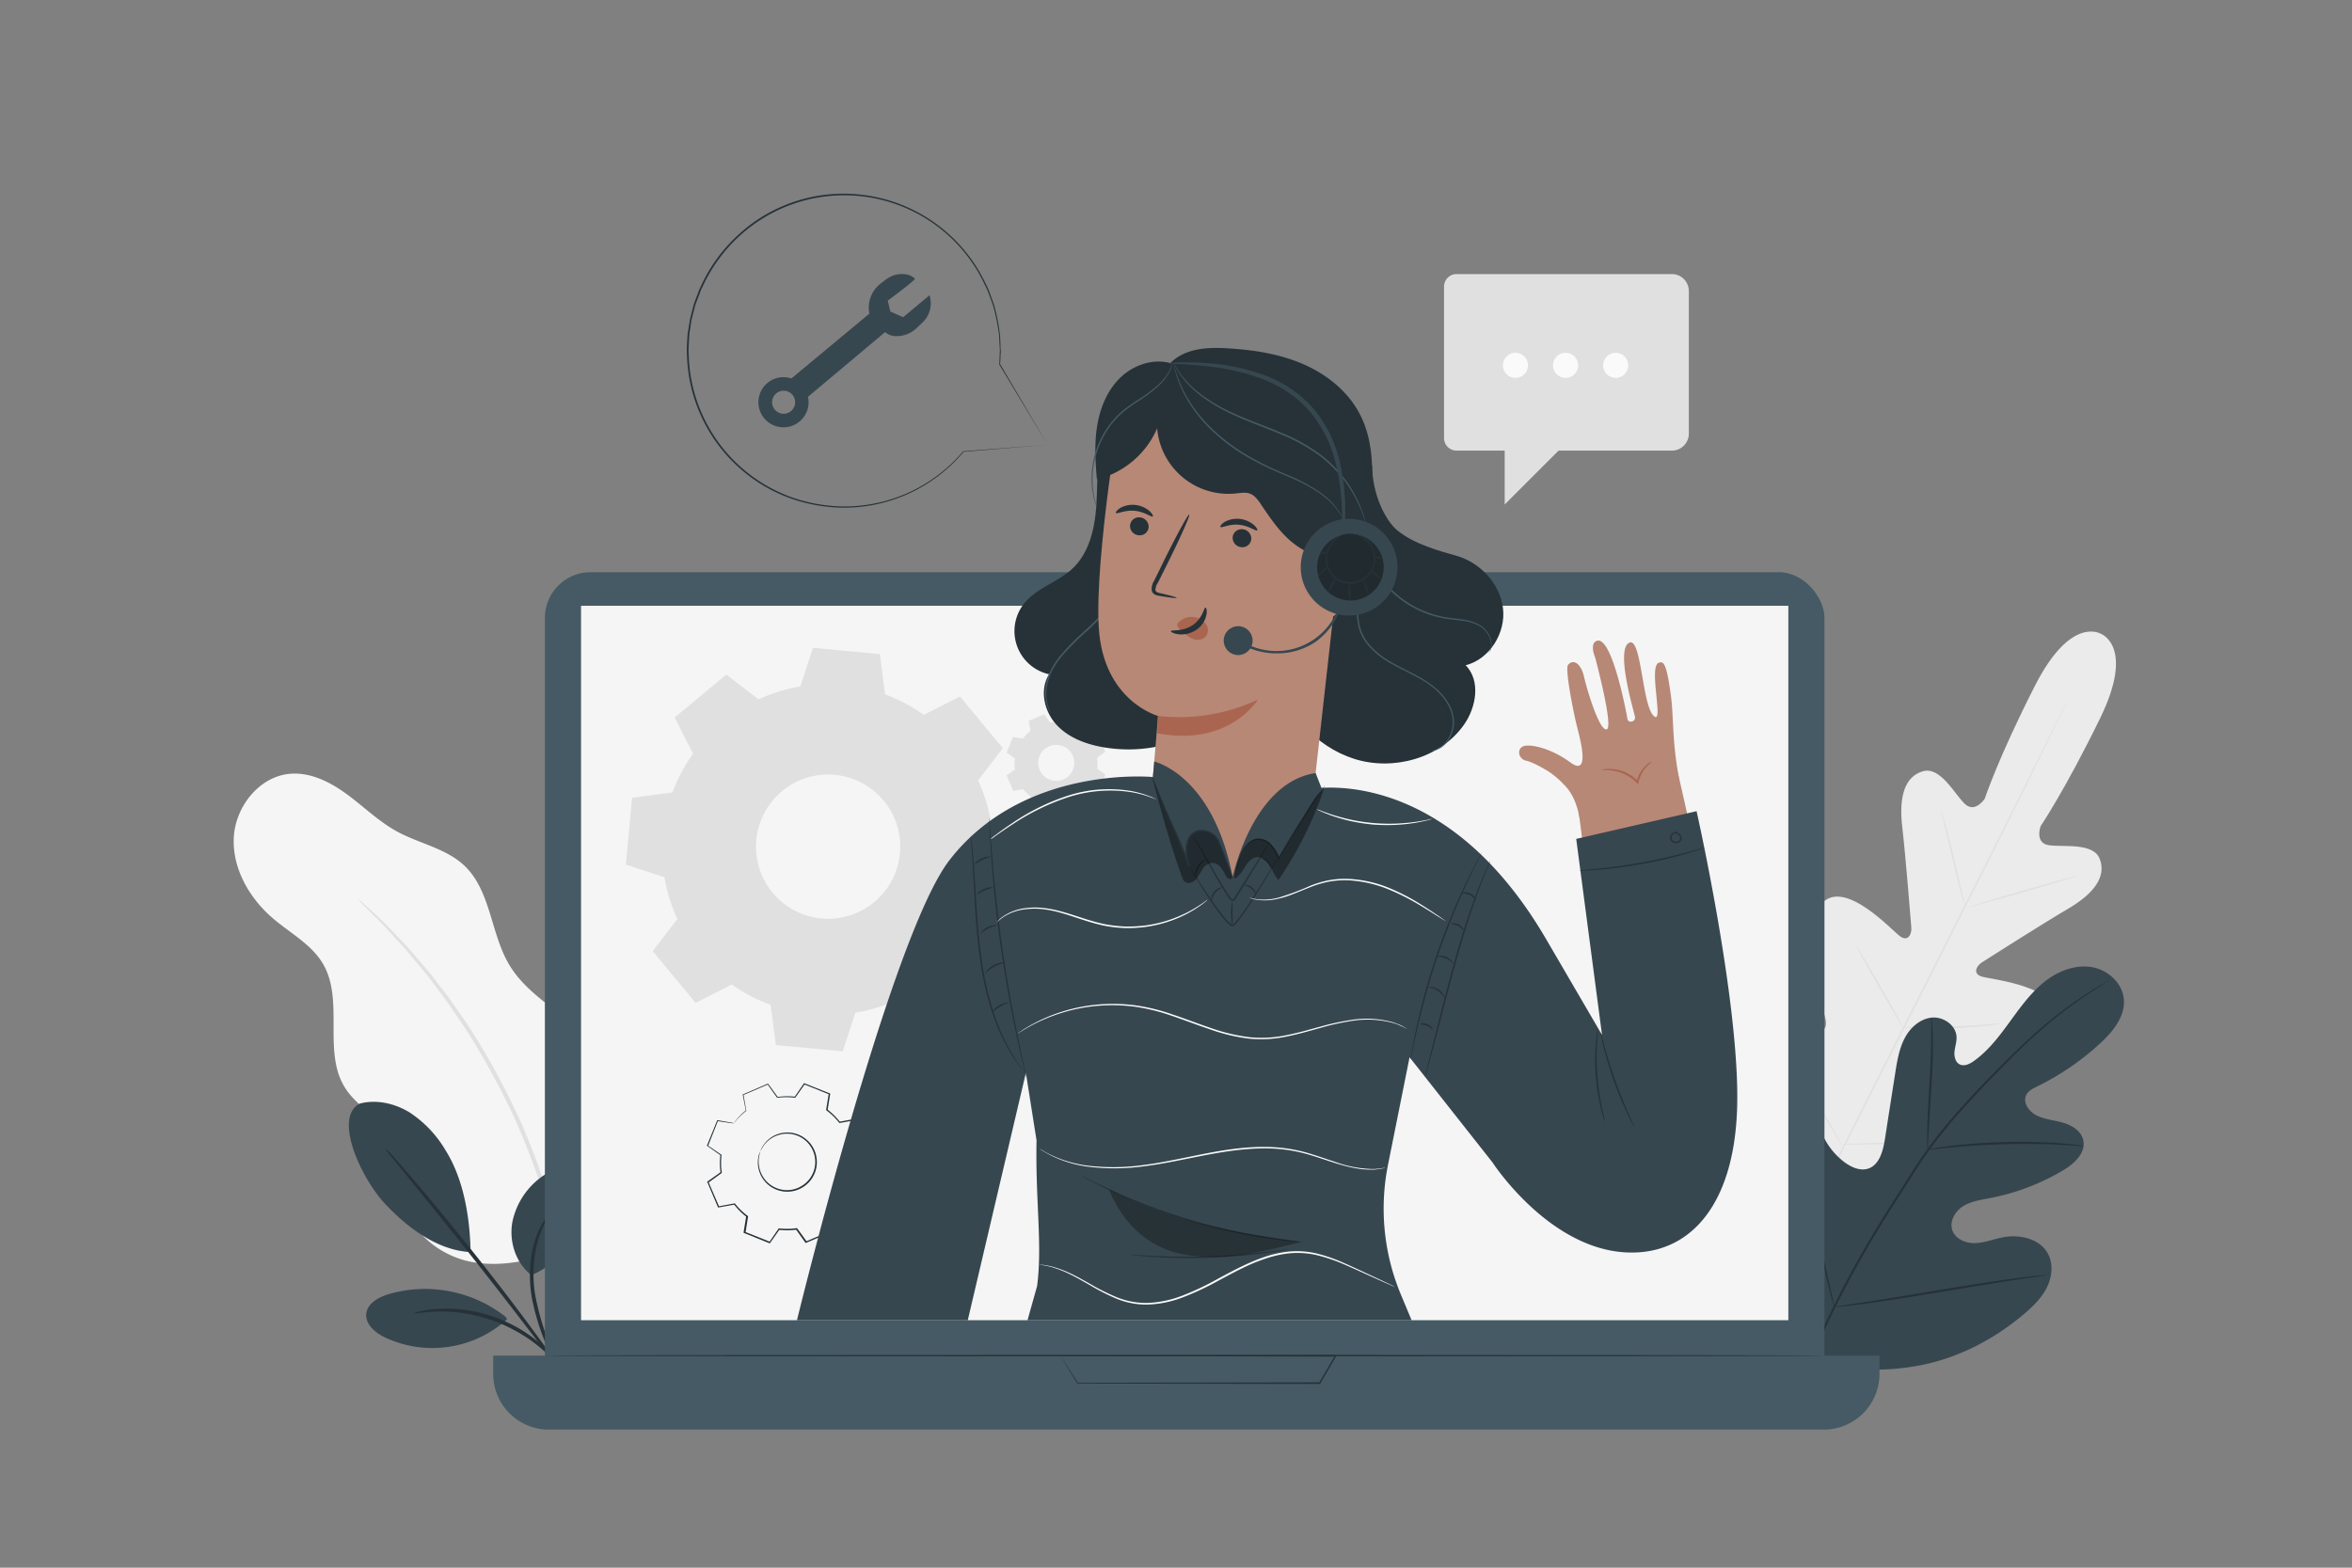 <svg xmlns="http://www.w3.org/2000/svg" viewBox="0 0 750 500"><rect x="0" y="0" width="750" height="500" fill="#808080" stroke="none"/><g id="freepik--background-complete--inject-573"><path d="M183.73,396.78c10.85-7.57,14.5-16.9,15.74-30.07a46.39,46.39,0,0,0-12.85-36.25c-7.71-7.88-18.32-13.06-24.07-22.48-6.12-10-5.91-23.71-14.41-31.83-5.84-5.57-14.38-7.06-21.48-10.92-5.79-3.15-10.55-7.85-15.85-11.77s-11.59-7.17-18.16-6.68c-9.91.75-17.63,10.48-18.1,20.41s5.07,19.43,12.65,25.86c5.5,4.67,12.27,8.24,15.87,14.49,6.76,11.73-.3,28,7,39.46,5.3,8.35,17.33,12.34,19,22.09.61,3.59-.41,7.24-.38,10.88.09,11.37,10.72,20.54,21.92,22.55s22.61-1.49,33.16-5.74" style="fill:#f5f5f5"></path><path d="M114.13,286.75a8.23,8.23,0,0,0,1.19,1.33l3.6,3.62c1.59,1.54,3.51,3.45,5.59,5.81s4.63,4.87,7.09,8c1.27,1.52,2.6,3.11,4,4.77s2.67,3.5,4.08,5.34c2.88,3.65,5.59,7.82,8.53,12.14a240.51,240.51,0,0,1,16.27,29.8,240.55,240.55,0,0,1,11.48,32c1.28,5.07,2.6,9.86,3.42,14.44.44,2.28,1,4.46,1.29,6.6s.63,4.17.92,6.13c.68,3.9.91,7.47,1.26,10.6s.53,5.82.63,8,.23,3.79.31,5.09a8.41,8.41,0,0,0,.21,1.78,9.45,9.45,0,0,0,.07-1.78c0-1.31,0-3-.06-5.11s-.1-4.94-.4-8.08-.44-6.73-1.06-10.66q-.41-3-.85-6.18c-.3-2.14-.8-4.35-1.22-6.64-.77-4.62-2-9.44-3.31-14.55A230.1,230.1,0,0,0,165.69,357,233.51,233.51,0,0,0,149.23,327c-3-4.32-5.74-8.49-8.68-12.13-1.44-1.84-2.76-3.67-4.16-5.32l-4.06-4.74c-2.52-3.07-5.1-5.58-7.27-7.87s-4.12-4.17-5.77-5.66l-3.78-3.44A10,10,0,0,0,114.13,286.75Z" style="fill:#e0e0e0"></path><path d="M670.06,202.22s-9.54-6.31-21.17,16.51-16,36-16,36-3.08,4.78-6.36,1.65-7.78-12-13.36-10.39c-5.79,1.65-7.7,8.11-6.6,17.61s2.76,30.38,2.91,32.27-.93,4.59-3.5,2.82-17.41-18.29-24.83-10.78,0,33.45.76,36.3.2,4.07-1.16,4.78-5.81-5.32-10.22-9.85-10.32-9-14.24-4.31-5.17,24.16,13.36,55.78l9.54,14.09,17.07-.95c36.4-4.25,51.18-17,52.57-22.92s-5.75-8-12-8.77-13.76-.74-14-2.24.38-2.69,3.11-3.8,27.92-10.81,29.44-21.25-20.59-12.34-23.55-13.33-1.43-3.49.14-4.49,19.26-12.29,27.51-17.12,12.25-10.25,10.09-15.87c-2.09-5.42-11.88-3.67-16.35-4.41s-2.51-6.07-2.51-6.07S658.51,252,669.72,229s.14-26.89.14-26.89" style="fill:#ebebeb"></path><path d="M659.61,222.64s-.06.17-.21.49-.38.81-.66,1.43c-.61,1.27-1.49,3.1-2.61,5.46-2.28,4.75-5.61,11.59-9.76,20-8.31,16.88-20,40.1-32.93,65.7s-24.69,48.8-33.07,65.64l-9.91,19.94c-1.17,2.34-2.07,4.17-2.7,5.43-.31.6-.54,1.06-.71,1.4l-.26.47s.06-.17.21-.49l.66-1.43c.61-1.27,1.49-3.11,2.61-5.47,2.27-4.74,5.61-11.58,9.76-20,8.31-16.88,20-40.1,32.94-65.71s24.67-48.79,33.06-65.62l9.91-19.95,2.7-5.42c.31-.6.54-1.07.71-1.4S659.61,222.64,659.61,222.64Z" style="fill:#e0e0e0"></path><path d="M618.93,258.62a5.56,5.56,0,0,1,.43,1.16c.25.75.57,1.85,1,3.21.77,2.72,1.74,6.5,2.73,10.7s1.84,7.88,2.5,10.75l.78,3.25a5,5,0,0,1,.24,1.21,5.56,5.56,0,0,1-.43-1.16c-.25-.75-.57-1.85-.95-3.21-.74-2.73-1.66-6.53-2.65-10.72s-1.9-7.87-2.58-10.73c-.32-1.29-.59-2.37-.8-3.25A5.27,5.27,0,0,1,618.93,258.62Z" style="fill:#e0e0e0"></path><path d="M628.14,289.2c0-.14,7.67-2.48,17.23-5.23s17.33-4.86,17.37-4.72-7.67,2.48-17.23,5.23S628.18,289.34,628.14,289.2Z" style="fill:#e0e0e0"></path><path d="M606.45,327.62a7,7,0,0,1,1.26-.06l3.41,0c2.89,0,6.87,0,11.26-.18s8.36-.44,11.24-.67l3.4-.27a6.35,6.35,0,0,1,1.26,0,5.91,5.91,0,0,1-1.23.25c-.8.12-2,.27-3.4.43-2.87.33-6.84.67-11.25.83s-8.4.12-11.28,0c-1.45-.06-2.61-.12-3.42-.18A5.45,5.45,0,0,1,606.45,327.62Z" style="fill:#e0e0e0"></path><path d="M592,301.8a4.59,4.59,0,0,1,.66.95l1.65,2.7c1.37,2.28,3.23,5.46,5.26,9s3.84,6.74,5.13,9.07l1.5,2.78a4.52,4.52,0,0,1,.48,1.05,5.12,5.12,0,0,1-.66-.95l-1.65-2.69c-1.37-2.29-3.23-5.47-5.26-9s-3.84-6.73-5.12-9.07c-.59-1.09-1.1-2-1.5-2.78A4.7,4.7,0,0,1,592,301.8Z" style="fill:#e0e0e0"></path><path d="M568.59,333.29a7.94,7.94,0,0,1,.84,1.23l2.12,3.44c1.77,2.92,4.19,7,6.83,11.47s5,8.58,6.7,11.54c.8,1.43,1.46,2.62,2,3.53a7.45,7.45,0,0,1,.66,1.34,8.66,8.66,0,0,1-.84-1.23l-2.12-3.45c-1.77-2.92-4.19-7-6.83-11.46s-5-8.58-6.7-11.55l-2-3.53A7.61,7.61,0,0,1,568.59,333.29Z" style="fill:#e0e0e0"></path><path d="M587.48,364.93a8.15,8.15,0,0,1,1.59-.11l4.33-.15c3.66-.12,8.71-.31,14.27-.67s10.6-.82,14.24-1.18l4.32-.42a9,9,0,0,1,1.59-.09,9.21,9.21,0,0,1-1.57.3c-1,.16-2.48.36-4.29.59-3.64.45-8.67,1-14.25,1.32s-10.64.5-14.3.53c-1.83,0-3.31,0-4.34,0A8.42,8.42,0,0,1,587.48,364.93Z" style="fill:#e0e0e0"></path><path d="M464.47,87.41h68.65a5.41,5.41,0,0,1,5.41,5.41v45.49a5.41,5.41,0,0,1-5.41,5.41H497l-17.19,17.19V143.72H464.47a4,4,0,0,1-4-4V91.42A4,4,0,0,1,464.47,87.41Z" style="fill:#e0e0e0"></path><path d="M487.25,116.52a4,4,0,1,1-4-4A4,4,0,0,1,487.25,116.52Z" style="fill:#fafafa"></path><path d="M503.23,116.52a4,4,0,1,1-4-4A4,4,0,0,1,503.23,116.52Z" style="fill:#fafafa"></path><path d="M519.2,116.52a4,4,0,1,1-4-4A4,4,0,0,1,519.2,116.52Z" style="fill:#fafafa"></path></g><g id="freepik--Plants--inject-573"><path d="M576,430.88c-17.18-16.71-17.48-42.56-13-65,.74-3.75,1-7.79,3.31-10.81s6.89-4.6,10-2.46c2.59,1.78,3.28,5.24,4.41,8.19a22.39,22.39,0,0,0,7.47,9.89c2.2,1.63,5,2.88,7.63,2,3.54-1.27,4.66-5.7,5.25-9.45q1.63-10.5,3.28-21c.59-3.75,1.21-7.59,2.95-11s4.87-6.25,8.6-6.67,7.81,2.36,8,6.15c.07,1.58-.5,3.12-.65,4.69s.29,3.42,1.7,4.09,3.1-.13,4.4-1.05c4.49-3.16,7.91-7.61,11.16-12.06s6.44-9,10.62-12.59,9.58-6,15-5.47,10.61,4.82,11.11,10.32-3.46,10.37-7.52,14.1a84.65,84.65,0,0,1-20.14,13.78c-1.32.65-2.75,1.35-3.43,2.66-1.22,2.37.75,5.24,3.08,6.46,2.65,1.39,5.73,1.59,8.6,2.42s5.82,2.62,6.48,5.57c.91,4.08-2.95,7.58-6.54,9.7a72.55,72.55,0,0,1-23.22,8.79c-2.92.56-6,1-8.51,2.55s-4.44,4.73-3.52,7.59,4.22,4.27,7.2,4.21,5.82-1.22,8.74-1.81c5.48-1.1,12.08.34,14.65,5.33,1.7,3.28,1.22,7.39-.45,10.71s-4.38,5.95-7.19,8.34c-9.84,8.35-21.69,14.43-34.33,16.62s-23.9,1.52-35.07-4.76" style="fill:#37474F"></path><path d="M573,447.58a166.67,166.67,0,0,1,11.17-29.92,339.14,339.14,0,0,1,19.24-34l5.5-8.66c1.81-2.84,3.61-5.65,5.54-8.29a169.23,169.23,0,0,1,11.94-14.56c4-4.45,8-8.52,11.76-12.3s7.33-7.22,10.72-10.23a135.37,135.37,0,0,1,17-13c2.13-1.37,3.81-2.38,5-3l1.31-.76a3,3,0,0,1,.46-.23,4.19,4.19,0,0,1-.42.3l-1.28.81c-1.12.7-2.78,1.75-4.88,3.15A143.22,143.22,0,0,0,649.2,330c-3.36,3-6.9,6.49-10.63,10.28s-7.69,7.87-11.69,12.32A170.84,170.84,0,0,0,615,367.1c-1.91,2.63-3.69,5.43-5.51,8.27S605.86,381.1,604,384a350.28,350.28,0,0,0-19.25,33.92,169.8,169.8,0,0,0-11.27,29.77" style="fill:#263238"></path><path d="M614.66,366.7a7.85,7.85,0,0,1-.11-1.66c0-1.07,0-2.61,0-4.53.07-3.82.36-9.09.7-14.9s.56-11.08.58-14.89c0-1.91,0-3.45,0-4.52a7.19,7.19,0,0,1,.06-1.66,7.46,7.46,0,0,1,.21,1.65c.1,1.06.18,2.61.23,4.52.11,3.82,0,9.11-.37,14.93s-.67,10.93-.91,14.89c-.1,1.79-.18,3.3-.24,4.52A8,8,0,0,1,614.66,366.7Z" style="fill:#263238"></path><path d="M664.36,365.55a10.7,10.7,0,0,1-2-.09c-1.26-.09-3.08-.23-5.32-.33-4.5-.25-10.72-.36-17.59-.19s-13.08.61-17.57,1.05c-2.24.2-4,.42-5.3.56a10.55,10.55,0,0,1-2,.15,10.21,10.21,0,0,1,1.92-.43c1.24-.22,3-.51,5.29-.78,4.49-.57,10.71-1.08,17.61-1.26a172.82,172.82,0,0,1,17.63.4c2.25.17,4.07.38,5.32.56A9.8,9.8,0,0,1,664.36,365.55Z" style="fill:#263238"></path><path d="M584.92,416.87s-.11-.21-.24-.64-.32-1.13-.54-1.88c-.46-1.63-1.07-4-1.78-7-1.43-5.9-3.14-14.12-4.91-23.21s-3.4-17.32-4.7-23.25c-.64-2.88-1.17-5.25-1.57-7-.16-.77-.3-1.4-.41-1.91a2.68,2.68,0,0,1-.1-.68s.11.21.24.64.32,1.13.54,1.88c.46,1.63,1.07,4,1.78,7,1.42,5.9,3.14,14.12,4.91,23.22s3.4,17.31,4.7,23.24l1.56,7c.17.76.31,1.4.42,1.91A2.63,2.63,0,0,1,584.92,416.87Z" style="fill:#263238"></path><path d="M652.37,406.66a2.8,2.8,0,0,1-.68.16l-2,.32-7.23,1.1c-6.1.94-14.51,2.33-23.8,3.87S601,415,594.85,415.78c-3.06.41-5.54.71-7.26.88l-2,.19a2.13,2.13,0,0,1-.69,0,2.63,2.63,0,0,1,.68-.16l2-.32,7.22-1.1c6.1-.94,14.52-2.33,23.81-3.87s17.72-2.86,23.85-3.67c3.06-.41,5.54-.71,7.26-.88l2-.19A2.58,2.58,0,0,1,652.37,406.66Z" style="fill:#263238"></path><path d="M114.62,352c5.41-1.45,11.33-.08,16.09,2.86A36.8,36.8,0,0,1,142.15,367c5.75,9.19,7.72,21.5,7.91,32.34-12-.56-22.24-10.07-27.12-15.22-7.71-8.14-16.72-27.53-8.32-32.08" style="fill:#37474F"></path><path d="M169.37,406.64c-4.92-3.86-7.09-10.66-6-16.82a23.62,23.62,0,0,1,10.27-15.11c2.39-1.63,5.36-2.91,8.13-2.07a7.6,7.6,0,0,1,4.89,6,15.43,15.43,0,0,1-1,8c-3.09,8.75-7.68,16.65-16.29,20.08" style="fill:#37474F"></path><path d="M180.29,440.93a8.19,8.19,0,0,1-1.2-1.94c-.69-1.28-1.67-3.16-2.8-5.51a76.62,76.62,0,0,1-6.66-19.35c-1.42-8-.38-15.46,1.62-20.35a24.35,24.35,0,0,1,2.94-5.5,7.13,7.13,0,0,1,1.49-1.73c.21.13-1.93,2.65-3.63,7.53a40.08,40.08,0,0,0-1.22,19.84,88.43,88.43,0,0,0,6.24,19.2C179.14,437.9,180.45,440.85,180.29,440.93Z" style="fill:#263238"></path><path d="M122.78,366.16a21.14,21.14,0,0,1,2.61,2.7c1.62,1.79,3.92,4.42,6.73,7.7,5.61,6.55,13.22,15.74,21.38,26.09s15.29,19.9,20.35,26.9c2.53,3.5,4.55,6.35,5.91,8.35a21.76,21.76,0,0,1,2,3.16,23.26,23.26,0,0,1-2.39-2.89l-6.22-8.11c-5.23-6.86-12.48-16.32-20.62-26.66s-15.64-19.6-21.08-26.29L125,369.16A22.85,22.85,0,0,1,122.78,366.16Z" style="fill:#263238"></path><path d="M161.25,420a41.64,41.64,0,0,0-37.35-7.24c-3.21,1-6.78,2.93-7.1,6.27s2.81,6,5.83,7.47a35.58,35.58,0,0,0,39.06-5.7" style="fill:#37474F"></path><path d="M131.89,418.88a7.58,7.58,0,0,1,2.09-.63,18.65,18.65,0,0,1,2.52-.46,30,30,0,0,1,3.37-.35,43.7,43.7,0,0,1,8.83.39,46.72,46.72,0,0,1,20,7.92,44,44,0,0,1,6.7,5.76,27.8,27.8,0,0,1,2.23,2.56,17.76,17.76,0,0,1,1.52,2.06,7.6,7.6,0,0,1,1.09,1.88c-.19.14-1.91-2.45-5.45-5.9a49,49,0,0,0-6.72-5.44,54.89,54.89,0,0,0-9.37-4.92,53.72,53.72,0,0,0-10.19-2.81,48.53,48.53,0,0,0-8.63-.64C135,418.4,131.94,419.11,131.89,418.88Z" style="fill:#263238"></path></g><g id="freepik--speech-bubble--inject-573"><path d="M296.39,94.17l-8.39,7-4.08-1.82-.84-3.46s9-6.65,8.67-7a5.18,5.18,0,0,0-3.09-1.42,8.27,8.27,0,0,0-6.08,1.63L281,90.29a9.71,9.71,0,0,0-3.83,9.43,3,3,0,0,0,.06.31L252.36,120.7a8,8,0,1,0,5.29,5.86l24.59-20.64a5.21,5.21,0,0,0,3.53,1.28,9.16,9.16,0,0,0,6.67-2.7l2.08-2A8.35,8.35,0,0,0,296.39,94.17Zm-48,37.47a3.67,3.67,0,1,1,4.84-1.85A3.67,3.67,0,0,1,248.35,131.64Z" style="fill:#37474F"></path><path d="M334,141.87l-26.78,2.24.09-.05a49.77,49.77,0,0,1-37.24,17.85,51.68,51.68,0,0,1-17.36-2.75,49.37,49.37,0,0,1-16.44-9.49A50,50,0,0,1,219.06,113a17.91,17.91,0,0,1,0-2.74c0-.91.1-1.83.14-2.75a21.16,21.16,0,0,1,.35-2.74L220,102c.19-.91.45-1.81.67-2.71s.43-1.83.74-2.71.64-1.76,1-2.64l.48-1.33c.16-.44.4-.86.59-1.29a50.79,50.79,0,0,1,12.75-17.15A49.47,49.47,0,0,1,273.65,62a50.09,50.09,0,0,1,40.58,28.32,25.35,25.35,0,0,1,1.48,3.4c.41,1.15.84,2.27,1.22,3.4a53.7,53.7,0,0,1,1.51,6.72c.15,1.1.36,2.17.45,3.24s.1,2.13.15,3.16c0,.52,0,1,.08,1.54s-.05,1-.07,1.51c0,1-.09,2-.14,2.92l0-.09c9.49,16.12,14.6,24.79,15.15,25.74l-15.4-25.58,0,0v0q.06-1.42.12-2.91c0-.5.05-1,.06-1.5s-.05-1-.08-1.53c-.05-1-.11-2.07-.16-3.14s-.32-2.12-.47-3.22a52.85,52.85,0,0,0-1.51-6.66c-.38-1.12-.81-2.23-1.23-3.37a26.26,26.26,0,0,0-1.47-3.37,49.47,49.47,0,0,0-77.35-16,50.42,50.42,0,0,0-12.6,17c-.2.43-.43.83-.59,1.27l-.48,1.32-1,2.61c-.31.88-.48,1.79-.73,2.68s-.48,1.78-.67,2.68-.27,1.82-.41,2.72a22.71,22.71,0,0,0-.34,2.72c-.05.91-.1,1.81-.14,2.72a18.87,18.87,0,0,0,0,2.71,49.64,49.64,0,0,0,33.32,45.77,51.49,51.49,0,0,0,17.2,2.75,49.52,49.52,0,0,0,37-17.6l0,0h.06Z" style="fill:#263238"></path></g><g id="freepik--Device--inject-573"><rect x="173.75" y="182.49" width="408.03" height="269.83" rx="14.57" style="fill:#455a64"></rect><path d="M157.26,432.36H599.33a0,0,0,0,1,0,0v5.81a17.8,17.8,0,0,1-17.8,17.8H175.06a17.8,17.8,0,0,1-17.8-17.8v-5.81A0,0,0,0,1,157.26,432.36Z" style="fill:#455a64"></path><rect x="185.28" y="193.21" width="384.98" height="227.86" style="fill:#f5f5f5"></rect><path d="M338.11,432.36h1.72l5,0,18.65-.08,62.37-.13h.46l-.23.4c-.78,1.34-1.63,2.78-2.47,4.24s-1.78,3-2.62,4.48l-.08.13h-.15l-77.19-.14h-.07l0-.06-4-6.57-1-1.67-.33-.55.39.58c.25.4.61.95,1.08,1.67.94,1.47,2.33,3.62,4.12,6.42l-.1-.06,77.19-.14-.23.13,2.62-4.49c.85-1.45,1.69-2.9,2.48-4.24l.22.4-62.11-.14L345,432.42l-5.11,0h-1.33Z" style="fill:#263238"></path><path d="M326.15,235.6a13.14,13.14,0,0,1,2.45-2.49l-.58-3.19,4.93-2.11,1.9,2.63a13.14,13.14,0,0,1,3.49,0l1.84-2.66,5,2-.51,3.2a13.44,13.44,0,0,1,2.49,2.45l3.19-.58,2.11,4.93-2.63,1.9a13.14,13.14,0,0,1,0,3.49l2.66,1.85-2,5-3.19-.51a13.5,13.5,0,0,1-2.45,2.5l.58,3.18-4.93,2.11-1.9-2.63a13.22,13.22,0,0,1-3.5,0l-1.84,2.67-5-2,.51-3.2a13.2,13.2,0,0,1-2.5-2.45l-3.18.58L321,247.3l2.63-1.9a12.74,12.74,0,0,1,0-3.49L321,240.06l2-5,3.2.51Zm5.34,5.54A5.75,5.75,0,1,0,339,238,5.75,5.75,0,0,0,331.49,241.14Z" style="fill:#e0e0e0;fill-rule:evenodd"></path><path d="M306.16,339a38.62,38.62,0,0,1,7.09-7.24l-1.69-9.24,14.29-6.09,5.51,7.61a38.13,38.13,0,0,1,10.13-.12l5.33-7.72,14.42,5.8-1.49,9.26a38.32,38.32,0,0,1,7.24,7.09l9.24-1.68L382.32,351l-7.61,5.5a37.72,37.72,0,0,1,.11,10.13l7.73,5.34-5.8,14.41-9.26-1.49a38.32,38.32,0,0,1-7.09,7.24l1.68,9.24-14.29,6.1-5.5-7.61a38.14,38.14,0,0,1-10.13.11l-5.33,7.72-14.42-5.79,1.49-9.27a38,38,0,0,1-7.24-7.09l-9.24,1.69-6.1-14.29,7.61-5.51a38.06,38.06,0,0,1-.11-10.12L291.1,352l5.79-14.42,9.27,1.49Zm15.46,16.06a16.67,16.67,0,1,0,21.68-9.25A16.67,16.67,0,0,0,321.62,355.08Z" style="fill:#f5f5f5;fill-rule:evenodd"></path><path d="M234,358.27a21.29,21.29,0,0,1,3.92-4l-.93-5.11,7.9-3.37,3,4.21a20.57,20.57,0,0,1,5.6-.06l2.95-4.28,8,3.21L263.6,354a20.94,20.94,0,0,1,4,3.92l5.11-.93,3.38,7.9-4.21,3.05a21.4,21.4,0,0,1,.06,5.6l4.27,3-3.21,8-5.12-.82a21,21,0,0,1-3.93,4l.94,5.11L257,396.12l-3-4.21a20.65,20.65,0,0,1-5.61.06l-3,4.28-8-3.21.83-5.12a21.34,21.34,0,0,1-4-3.93l-5.11.94L225.74,377l4.21-3a21.06,21.06,0,0,1-.06-5.61l-4.27-2.95,3.2-8,5.13.83Zm8.55,8.88a9.22,9.22,0,1,0,12-5.12A9.21,9.21,0,0,0,242.5,367.15Z" style="fill:none"></path><path d="M242.5,367.15a6.87,6.87,0,0,1,1-2,9.12,9.12,0,0,1,5-3.58,9.31,9.31,0,0,1,8.8,2,8.87,8.87,0,0,1,1.76,2.08,9.05,9.05,0,0,1,1.11,2.61,9.4,9.4,0,0,1-4.18,10.4,9.35,9.35,0,0,1-5.31,1.41,9.37,9.37,0,0,1-4.76-1.5,9.33,9.33,0,0,1-4.15-9.21,7.05,7.05,0,0,1,.67-2.18,21.68,21.68,0,0,0-.47,2.21,9.24,9.24,0,0,0,1.28,5.85,9,9,0,0,0,7.44,4.34,8.93,8.93,0,0,0,5-1.36,8.92,8.92,0,0,0,4-9.83A9,9,0,0,0,257,363.9a9.16,9.16,0,0,0-4.23-2.14,9,9,0,0,0-4.15.13,9.2,9.2,0,0,0-5,3.34C242.83,366.4,242.56,367.18,242.5,367.15Z" style="fill:#263238"></path><path d="M234,358.27l-.32,0-1-.13-3.84-.57.09-.06-3.16,8-.05-.16,4.29,2.93.07.06v.09a21.24,21.24,0,0,0,.08,5.56l0,.1-.09.07-4.2,3.05.06-.22,3.4,7.89-.23-.12,5.11-.94.13,0,.08.11a20.82,20.82,0,0,0,4,3.87l.12.08,0,.14c-.25,1.59-.53,3.34-.81,5.13l-.15-.26,8,3.2-.29.09,2.95-4.28.08-.12.15,0a21.06,21.06,0,0,0,5.54-.07l.15,0,.09.12,3.05,4.21-.31-.08,7.91-3.38-.16.29c-.3-1.62-.61-3.36-.93-5.11l0-.16.12-.1a20.73,20.73,0,0,0,3.87-3.95h0l.1-.13.16,0,5.13.83-.29.16q1.62-4,3.21-8l.09.31-4.27-3-.13-.09,0-.15a21,21,0,0,0-.06-5.54l0-.15.13-.09,4.21-3-.09.3-3.36-7.91.27.15-5.12.92-.14,0-.09-.12a21,21,0,0,0-4-3.88l-.11-.08,0-.14c.29-1.76.56-3.46.83-5.13l.14.24-8-3.22.24-.07-3,4.26-.07.1h-.11a21,21,0,0,0-5.56,0h-.1l-.06-.08c-1.1-1.53-2.1-2.91-3-4.22l.18.05L237,349.26l.07-.13c.36,2,.66,3.72.9,5.12v.05l0,0a22.77,22.77,0,0,0-3.07,2.88l-.67.8-.23.26a2,2,0,0,1,.19-.29c.14-.19.35-.47.64-.83a20.61,20.61,0,0,1,3-2.95l0,.08c-.27-1.39-.58-3.07-1-5.11l0-.09.09,0,7.89-3.41.12,0,.07.1,3.06,4.2-.17-.07a21.22,21.22,0,0,1,5.65-.08l-.17.08c.93-1.36,1.9-2.78,2.94-4.28l.09-.13.15.06,8,3.19.17.06,0,.17c-.27,1.67-.54,3.37-.82,5.13l-.09-.22a21.71,21.71,0,0,1,4.06,4l-.23-.08,5.11-.94.19,0,.08.18q1.63,3.86,3.38,7.9l.08.19-.17.12-4.2,3,.1-.24a21.09,21.09,0,0,1,.06,5.67l-.11-.24,4.28,2.95.17.12-.08.19-3.2,8-.08.19-.21,0-5.13-.82.26-.11h0a21.81,21.81,0,0,1-4,4.05l.09-.26c.32,1.76.64,3.5.94,5.11l0,.21L265,393l-7.91,3.37-.19.08-.12-.16-3-4.22.24.11a21.58,21.58,0,0,1-5.67.05l.24-.1-3,4.27-.11.16-.18-.07-8-3.22-.18-.07,0-.19c.29-1.78.58-3.53.83-5.12l.09.22a21.46,21.46,0,0,1-4-4l.21.08-5.11.92-.16,0-.07-.15q-1.77-4.17-3.35-7.92l-.06-.13.12-.09,4.22-3-.07.17a21.44,21.44,0,0,1-.05-5.65l.07.15-4.26-3-.09-.06,0-.1c1.33-3.24,2.42-5.92,3.25-8l0-.06h.06l3.8.65,1,.18Z" style="fill:#263238"></path><path d="M214.42,252.74A52.07,52.07,0,0,1,221,240.39l-5.87-11.55,16.49-13.68,10.27,7.9a52.23,52.23,0,0,1,13.34-4.13l4-12.31,21.33,2,1.68,12.84A52.6,52.6,0,0,1,294.56,228l11.55-5.86,13.67,16.49-7.89,10.26A52.83,52.83,0,0,1,316,262.21l12.3,4-2,21.33-12.84,1.67A52.21,52.21,0,0,1,307,301.58l5.86,11.55-16.49,13.68-10.27-7.89A52.21,52.21,0,0,1,272.74,323l-4,12.31-21.33-2-1.68-12.83A52.63,52.63,0,0,1,233.36,314l-11.54,5.86-13.68-16.49L216,293.11a52.88,52.88,0,0,1-4.13-13.34l-12.3-4,2-21.33,12.83-1.68Zm26.75,15.14a23,23,0,1,0,25-20.75A23,23,0,0,0,241.17,267.88Z" style="fill:#e0e0e0;fill-rule:evenodd"></path><path d="M581.78,432.36c0,.14-91.35.25-204,.25s-204-.11-204-.25,91.33-.24,204-.24S581.78,432.23,581.78,432.36Z" style="fill:#263238"></path></g><g id="freepik--Character--inject-573"><path d="M362.32,125.79c-6.29,2.76-9.95,9.55-11.32,16.28s-.93,13.69-1.52,20.54-2.47,14-7.47,18.71c-4.66,4.4-11.51,6.19-15.48,11.22a14.1,14.1,0,0,0,8,22.51c-3.14,5-1.57,11.91,2.45,16.2s9.91,6.34,15.72,7.22c10.22,1.56,21.12-.16,29.75-5.85s14.67-15.57,14.65-25.9" style="fill:#263238"></path><path d="M335.07,227.37a8,8,0,0,1-1.11-2.23,13.42,13.42,0,0,1-.4-6.74,19,19,0,0,1,1.44-4.49,25.67,25.67,0,0,1,2.89-4.56,84.52,84.52,0,0,1,8.65-8.75,90.07,90.07,0,0,0,8.41-8.9,41.63,41.63,0,0,0,5.39-8.39,29.32,29.32,0,0,0,2.18-6.35c.19-.77.24-1.39.33-1.8a2.68,2.68,0,0,1,.14-.63,3.08,3.08,0,0,1,0,.64c-.06.42-.08,1.05-.24,1.83a26.91,26.91,0,0,1-2.06,6.46,40.27,40.27,0,0,1-5.34,8.52,86.42,86.42,0,0,1-8.42,9,86,86,0,0,0-8.64,8.68,24.26,24.26,0,0,0-2.87,4.45,18.15,18.15,0,0,0-1.47,4.37,13.59,13.59,0,0,0,.24,6.63A20.59,20.59,0,0,0,335.07,227.37Z" style="fill:#455a64"></path><path d="M437.54,148.38c0,9.24,4.26,17.71,8.09,20.83,5.43,4.4,13.39,6.53,18.63,8,7.64,2.13,14,8.82,15,16.7s-4.2,16.29-11.88,18.27c4.83,4.93,3.39,13.41-.58,19-7.53,10.69-22.56,14.8-35,10.84s-22-15-25.74-27.53" style="fill:#263238"></path><path d="M456.54,239.4a8.07,8.07,0,0,0,2.94-1.29,8.5,8.5,0,0,0,2.46-2.82,10.4,10.4,0,0,0,1.32-4.76,11.72,11.72,0,0,0-1.55-5.76,18.72,18.72,0,0,0-4.49-5.27c-3.79-3.19-8.94-5.18-13.92-8a27.36,27.36,0,0,1-6.6-5.19,15.35,15.35,0,0,1-2.31-3.3,14.77,14.77,0,0,1-1.3-3.63,24.81,24.81,0,0,1-.32-7.08c.17-2.21.45-4.24.64-6.11a27.18,27.18,0,0,0-.14-8.8c-.13-.5-.25-.94-.36-1.34s-.27-.69-.36-.95a7.3,7.3,0,0,1-.29-.79,4.16,4.16,0,0,1,.38.75c.11.26.28.56.41.94l.41,1.35a26.07,26.07,0,0,1,.3,8.88c-.17,1.87-.43,3.91-.58,6.1a24.61,24.61,0,0,0,.36,7,14.29,14.29,0,0,0,3.52,6.7,27,27,0,0,0,6.49,5.09c4.93,2.83,10.11,4.85,14,8.12a18.94,18.94,0,0,1,4.56,5.42,11.92,11.92,0,0,1,1.54,6,10.47,10.47,0,0,1-1.43,4.89,8.73,8.73,0,0,1-2.59,2.84,7.33,7.33,0,0,1-2.21,1A4.42,4.42,0,0,1,456.54,239.4Z" style="fill:#455a64"></path><path d="M474.54,208.57a4.87,4.87,0,0,0,.94-2.57,6.29,6.29,0,0,0-.72-3.12,7.86,7.86,0,0,0-2.83-3.13A13.86,13.86,0,0,0,467,198.1c-1.86-.33-3.89-.45-6-.78a32.16,32.16,0,0,1-12.93-5.11,31.73,31.73,0,0,1-9.56-10.11,32.11,32.11,0,0,1-3.92-10.68,30.05,30.05,0,0,1-.41-7.67,20.39,20.39,0,0,1,.24-2.07,3,3,0,0,1,.14-.71c.05,0-.12,1-.19,2.8a32.9,32.9,0,0,0,4.53,18.1,31.78,31.78,0,0,0,9.44,9.93,32.35,32.35,0,0,0,12.73,5.07c2.1.34,4.14.48,6,.82a13.83,13.83,0,0,1,5,1.77,7.94,7.94,0,0,1,2.9,3.3,6.35,6.35,0,0,1,.66,3.25,4.51,4.51,0,0,1-.66,2c-.13.19-.26.33-.34.43Z" style="fill:#455a64"></path><path d="M366.81,256.71c1.32-13.81,2.45-28.37,2.45-28.37s-17.49-4.7-18.89-28.27c-1.34-22.47,7.33-73.21,7.33-73.21h0c26.63-7.92,56.27,2,72.5,24.29h0l-12.54,112c-1.45,13-13.79,22.1-27.7,20.43h0C375.92,281.89,365.56,269.87,366.81,256.71Z" style="fill:#b78876"></path><path d="M360.36,167.42a3,3,0,0,0,2.57,3.28,2.85,2.85,0,0,0,3.33-2.38,3,3,0,0,0-2.57-3.28A2.85,2.85,0,0,0,360.36,167.42Z" style="fill:#263238"></path><path d="M355.86,163.61c.33.43,2.75-1,5.95-.7s5.39,2.16,5.78,1.8c.19-.16-.12-.89-1.07-1.74a8.21,8.21,0,0,0-4.58-1.92,8,8,0,0,0-4.78,1C356.1,162.75,355.7,163.42,355.86,163.61Z" style="fill:#263238"></path><path d="M393.08,171.21a3,3,0,0,0,2.58,3.28,2.85,2.85,0,0,0,3.33-2.38,3,3,0,0,0-2.57-3.28A2.86,2.86,0,0,0,393.08,171.21Z" style="fill:#263238"></path><path d="M389.16,168.06c.33.43,2.75-1,5.95-.69s5.39,2.15,5.78,1.79c.18-.15-.12-.89-1.07-1.74a8.24,8.24,0,0,0-4.58-1.92,8,8,0,0,0-4.78,1C389.4,167.2,389,167.87,389.16,168.06Z" style="fill:#263238"></path><path d="M375.2,190.67c0-.18-1.92-.72-5.11-1.45-.81-.17-1.56-.41-1.65-1a4.23,4.23,0,0,1,.79-2.37l3-6c4.23-8.53,7.38-15.58,7-15.75s-4.05,6.62-8.28,15.15c-1,2.11-2,4.11-2.94,6a4.79,4.79,0,0,0-.74,3.16,2,2,0,0,0,1.23,1.33,5.5,5.5,0,0,0,1.37.33C373.16,190.64,375.17,190.85,375.2,190.67Z" style="fill:#263238"></path><path d="M369.26,228.34a59.23,59.23,0,0,0,31.89-5.23S392,238.31,369,233.85Z" style="fill:#aa6550"></path><path d="M375.8,198.52a5.8,5.8,0,0,1,5.38-1.64,5.36,5.36,0,0,1,3.45,2.31,3.36,3.36,0,0,1-.13,3.85,3.87,3.87,0,0,1-4.3.64,12.11,12.11,0,0,1-3.85-2.84,3.56,3.56,0,0,1-.82-1,1.07,1.07,0,0,1,.12-1.19" style="fill:#aa6550"></path><path d="M384.41,193.81c-.52-.08-.87,3.39-4.09,5.57s-6.88,1.43-6.95,1.91c-.07.21.76.76,2.32,1a8.66,8.66,0,0,0,5.78-1.4,7.52,7.52,0,0,0,3.2-4.69C385,194.71,384.65,193.81,384.41,193.81Z" style="fill:#263238"></path><path d="M419.16,175.91a13.87,13.87,0,0,1,7.42,1.21,9.68,9.68,0,0,1,5,5.5,10.12,10.12,0,0,1-.66,7.42,17.23,17.23,0,0,1-4.84,5.83,11.62,11.62,0,0,1-4.8,2.54,5.52,5.52,0,0,1-5.09-1.31" style="fill:#b78876"></path><path d="M419.05,191.09c-.29.06.64,1.67,3,1.28a4.91,4.91,0,0,0,3-2.17,11.15,11.15,0,0,0,1.65-4,6.62,6.62,0,0,0-.62-4.47,4.39,4.39,0,0,0-3.07-2.25c-2.33-.28-3.22,1.27-3,1.34s1.16-.54,2.65,0,2.68,2.57,2.12,5-1.74,4.76-3.16,5.21S419.23,190.9,419.05,191.09Z" style="fill:#aa6550"></path><path d="M368.92,136.78a28.42,28.42,0,0,1-19.15,16.13c-.49-5.73-.83-11.53.11-17.21s3.24-11.27,7.38-15.26,10.27-6.14,15.83-4.66" style="fill:#263238"></path><path d="M370.52,126.26a22.82,22.82,0,0,0,23.59,31.12c1.52-.16,3.12-.46,4.54.09s2.53,2,3.44,3.38c3.7,5.53,7.61,11.28,13.44,14.48s14.17,2.88,18.07-2.51c1.89-2.62,2.45-5.95,2.89-9.15,1.48-10.77,2.09-22.34-3.05-31.92-3.81-7.13-10.51-12.42-17.92-15.63s-15.53-4.49-23.6-5c-4.68-.29-9.53-.3-13.88,1.48s-8.1,5.72-8.35,10.41" style="fill:#263238"></path><path d="M435.46,166.71a5.92,5.92,0,0,1-.28-.79c-.16-.52-.43-1.29-.78-2.26a42.27,42.27,0,0,0-3.95-7.87,41.18,41.18,0,0,0-8.67-9.67,56.22,56.22,0,0,0-13.89-7.82c-5.24-2.2-10.37-4-14.86-6.11a51.92,51.92,0,0,1-11.21-6.85,29.19,29.19,0,0,1-5.94-6.55,19,19,0,0,1-1.19-2.1,4,4,0,0,1-.35-.76,7.12,7.12,0,0,1,.44.72,23.23,23.23,0,0,0,1.26,2,30.27,30.27,0,0,0,6,6.39,52.14,52.14,0,0,0,11.17,6.7c4.47,2.07,9.6,3.87,14.86,6.07a56.34,56.34,0,0,1,14,7.92,40.67,40.67,0,0,1,8.68,9.85,40.17,40.17,0,0,1,3.83,8c.33,1,.57,1.77.69,2.31A5,5,0,0,1,435.46,166.71Z" style="fill:#455a64"></path><path d="M428.25,165.44a3.79,3.79,0,0,1-.39-.66c-.26-.43-.64-1.07-1.2-1.84a24.5,24.5,0,0,0-5.75-5.55,56.57,56.57,0,0,0-10.56-5.55c-2.07-.89-4.26-1.81-6.48-2.87s-4.49-2.24-6.73-3.58a58.49,58.49,0,0,1-11.64-9,44.94,44.94,0,0,1-7.28-9.55,37.69,37.69,0,0,1-3.2-7.44c-.26-.92-.45-1.64-.54-2.13a4,4,0,0,1-.14-.76,3.83,3.83,0,0,1,.23.73c.13.49.35,1.19.64,2.1a39.88,39.88,0,0,0,3.32,7.32,45.61,45.61,0,0,0,7.29,9.41A59.72,59.72,0,0,0,397.4,145c2.22,1.33,4.47,2.51,6.68,3.58s4.38,2,6.45,2.88a54.42,54.42,0,0,1,10.58,5.68,23.55,23.55,0,0,1,5.71,5.73,16.16,16.16,0,0,1,1.12,1.9A5,5,0,0,1,428.25,165.44Z" style="fill:#455a64"></path><path d="M349.85,162.12a3.51,3.51,0,0,1-.22-.54c-.13-.35-.33-.88-.55-1.57a27.05,27.05,0,0,1-1-6,28.86,28.86,0,0,1,6-18.94,26.05,26.05,0,0,1,4-4.16c1.45-1.18,2.94-2.18,4.36-3.12a45.88,45.88,0,0,0,7.22-5.37,16,16,0,0,0,3.54-4.86c.58-1.31.71-2.11.76-2.1a2.09,2.09,0,0,1-.09.58,11.16,11.16,0,0,1-.49,1.59,15.59,15.59,0,0,1-3.47,5,44.23,44.23,0,0,1-7.21,5.5,53,53,0,0,0-4.31,3.12,26.33,26.33,0,0,0-3.94,4.08,28.49,28.49,0,0,0-4.92,9.75,28.85,28.85,0,0,0-1.11,8.88,30.19,30.19,0,0,0,.84,6q.27,1,.45,1.59A2.37,2.37,0,0,1,349.85,162.12Z" style="fill:#455a64"></path><path d="M407.16,208.39a22.33,22.33,0,0,1-14.86-5.45l.64-.71a21.06,21.06,0,0,0,33.69-23.37l.89-.35a22.79,22.79,0,0,1-7.94,26.15A21.85,21.85,0,0,1,407.16,208.39Z" style="fill:#37474F"></path><circle cx="394.82" cy="204.32" r="4.61" style="fill:#37474F"></circle><circle cx="430.2" cy="180.9" r="15.43" transform="translate(183.05 576.77) rotate(-80.83)" style="fill:#37474F"></circle><path d="M427.71,178.75a18.84,18.84,0,0,1,.08-3.91l.18-4.57c0-1.78.08-3.81,0-6.05,0-1.12-.08-2.29-.14-3.5s-.19-2.48-.31-3.79-.35-2.64-.52-4c-.13-.68-.26-1.38-.39-2.08s-.27-1.42-.46-2.13a40.79,40.79,0,0,0-8.08-17,37.6,37.6,0,0,0-15.38-10.78,67.78,67.78,0,0,0-15.14-3.8c-4.44-.62-8.07-.81-10.57-1a19.21,19.21,0,0,1-3.9-.32,19.66,19.66,0,0,1,3.91-.25,94.91,94.91,0,0,1,10.69.51,64.14,64.14,0,0,1,15.51,3.58,38.06,38.06,0,0,1,16,11.1,41.26,41.26,0,0,1,8.27,17.66c.18.73.32,1.46.44,2.19s.24,1.43.36,2.13c.16,1.42.38,2.78.46,4.11s.21,2.62.22,3.85.08,2.42,0,3.55c0,2.27-.13,4.31-.23,6.1s-.28,3.32-.43,4.58A20.07,20.07,0,0,1,427.71,178.75Z" style="fill:#37474F"></path><g style="opacity:0.4"><circle cx="430.62" cy="180.9" r="10.62" transform="translate(-36.45 179.89) rotate(-22.66)"></circle></g><path d="M427.13,171a2.33,2.33,0,0,1,.48-.24,7.17,7.17,0,0,1,1.47-.44,8.42,8.42,0,0,1,5.51.94,7.48,7.48,0,0,1,2.83,2.72,8.25,8.25,0,0,1,1.13,4.35,8,8,0,0,1-11.36,7.11,7.82,7.82,0,0,1-3.54-3.49,8.1,8.1,0,0,1-.91-4.41,8.37,8.37,0,0,1,1.31-3.7,7.68,7.68,0,0,1,4.4-3.42,5.05,5.05,0,0,1,1.53-.18,2.26,2.26,0,0,1,.53.08,7.41,7.41,0,0,0-2,.28,7.69,7.69,0,0,0-4.15,3.43,7.51,7.51,0,0,0-.3,7.71,7.43,7.43,0,0,0,3.34,3.26,7.79,7.79,0,0,0,9.21-2.24,7.68,7.68,0,0,0,1.5-4.44,7.83,7.83,0,0,0-1-4.13,7.07,7.07,0,0,0-2.65-2.62,8.35,8.35,0,0,0-5.3-1.06A16.51,16.51,0,0,0,427.13,171Z" style="fill:#263238"></path><path d="M430.53,191.36a5.28,5.28,0,0,1-.48-2.51,5.37,5.37,0,0,1,.27-2.53,8.93,8.93,0,0,1,.22,2.51A8.76,8.76,0,0,1,430.53,191.36Z" style="fill:#263238"></path><path d="M436.39,189.3a11.81,11.81,0,0,1-1.74-4.48,11.81,11.81,0,0,1,1.74,4.48Z" style="fill:#263238"></path><path d="M440.34,184.68c-.09.1-.82-.41-1.63-1.14s-1.38-1.41-1.29-1.51.82.41,1.63,1.14S440.43,184.58,440.34,184.68Z" style="fill:#263238"></path><path d="M440.62,178.23c-.05.13-.57.06-1.18-.16s-1.06-.5-1-.63.57-.06,1.18.16S440.67,178.1,440.62,178.23Z" style="fill:#263238"></path><path d="M423.6,189a8.22,8.22,0,0,1,2.31-4.51,9.94,9.94,0,0,1-1.07,2.3A10.21,10.21,0,0,1,423.6,189Z" style="fill:#263238"></path><path d="M420.43,183.57c-.1-.1.51-.85,1.35-1.67s1.6-1.42,1.7-1.32-.51.85-1.35,1.67S420.53,183.67,420.43,183.57Z" style="fill:#263238"></path><path d="M422.91,176.21c0,.13-.4.36-1,.51s-1.06.17-1.09,0,.39-.37,1-.52S422.87,176.08,422.91,176.21Z" style="fill:#263238"></path><path d="M503.62,260.63c-1-5.65-3.21-8.72-4.86-10.33a27.91,27.91,0,0,0-4.89-4.2c-2.24-1.37-5.29-3.06-7.24-3.49-2.41-.52-3-3.65-1-4.55s8.7.39,15.13,5.11,3.17-7.24,2.07-11.62S499,213.47,500,212.09c1.59-2,4.1-.64,5.11,3.76s4.94,17.4,7.23,16.76-3.67-22.86-3.67-22.86-2-4.56.59-5.38c4.74-1.49,9.3,22.57,9.68,24.87.26,1.59,2.78,1,2.41-.71s-6.44-22.05-1.63-23.61c3.69-1.19,3.94,19.76,7.54,23.34s-1.82-15.91,1.76-16.91c1.33-.37,2.38-.46,3.87,11.14.81,6.23.29,14.82,2.72,26.71" style="fill:#b78876"></path><path d="M491.63,305.35l21.86,31.37L503,255.82l31.25-12.33s39.44,151.2-13.45,153.32c0,0-36.61-1-63.93-64.36Z" style="fill:#b78876"></path><path d="M526.69,242.9c.06.08-.68.57-1.65,1.65a11.12,11.12,0,0,0-2.56,5l-.12.59-.43-.44a14,14,0,0,0-1.62-1.41,13.86,13.86,0,0,0-6.64-2.58c-1.85-.2-3,0-3-.11a6.67,6.67,0,0,1,3.06-.36,12.75,12.75,0,0,1,8.7,4l-.56.15a10.42,10.42,0,0,1,2.9-5.2A4.92,4.92,0,0,1,526.69,242.9Z" style="fill:#aa6550"></path><path d="M475.93,370.75,449.48,337.2l-6.88,34.32a71.11,71.11,0,0,0,4.12,41.39l3.41,8.17H327.65l3.06-10.91c1.73-13.36-.58-27.3-.18-46.44l-3.4-21.57L308.6,421.08H254.13S284,298.59,302.76,274.35c23.61-30.55,64.87-26.52,64.87-26.52l25.27,39.62,24.69-35.73s42.42-9,75.54,48l17.72,30.37h0l-8.23-62.53L541,258.72s13.85,61.43,12.94,94.33c-.81,29.38-13.32,44.79-30.65,46.31C496,401.74,475.93,370.75,475.93,370.75Z" style="fill:#37474F"></path><path d="M367.63,247.83l.43-4.94s18.72,4.16,25,36.85c0,0,6.3-30.17,26.46-33.2l3.4,8.69-12.38,32.23-21.74,6.36-21.16-6.36L358,268.35Z" style="fill:#37474F"></path><path d="M315.45,260.83a5.17,5.17,0,0,1,.1.84c0,.6.1,1.41.18,2.44.13,2.11.35,5.16.65,8.94.61,7.54,1.64,17.95,3.27,29.38s3.57,21.72,5.1,29.13c.77,3.71,1.41,6.7,1.88,8.77.21,1,.38,1.8.51,2.38a4.83,4.83,0,0,1,.14.84,5.65,5.65,0,0,1-.24-.81q-.23-.87-.6-2.37c-.52-2.05-1.22-5-2-8.73-1.62-7.4-3.6-17.69-5.25-29.14s-2.61-21.87-3.12-29.43c-.26-3.78-.43-6.84-.51-8.95,0-1-.06-1.84-.08-2.44S315.44,260.83,315.45,260.83Z" style="fill:#263238"></path><path d="M422.46,250.56a2.59,2.59,0,0,1-.27.47l-.84,1.3-3.12,4.76c-2.62,4-6.15,9.65-9.83,16-.14.25-.29.49-.42.73l-.24.41-.2-.43a14.76,14.76,0,0,0-2.69-4.33,4.89,4.89,0,0,0-4.17-1.56,5.73,5.73,0,0,0-3.44,2.26,10.63,10.63,0,0,0-1.72,3.29c-.7,2.2-1.11,4.05-1.64,5.25a10.92,10.92,0,0,1-.65,1.35q-.27.44-.3.42s.34-.63.78-1.84.81-3,1.49-5.28a10.57,10.57,0,0,1,1.72-3.44,6,6,0,0,1,3.69-2.45,5.29,5.29,0,0,1,4.57,1.66,14.8,14.8,0,0,1,2.81,4.46l-.44,0,.42-.73c3.68-6.36,7.27-12,10-15.94,1.35-2,2.47-3.59,3.25-4.68.38-.5.68-.92.92-1.25A2.56,2.56,0,0,1,422.46,250.56Z" style="fill:#263238"></path><path d="M404.63,269.07s-.05.15-.2.42l-.66,1.16-2.51,4.22-3.78,6.21-2.25,3.67c-.4.63-.8,1.28-1.21,1.94a1.78,1.78,0,0,1-.47.48.89.89,0,0,1-.76.1,1.9,1.9,0,0,1-1-.91c-3.51-5.28-6.13-10.39-8.18-14-1-1.81-1.85-3.26-2.43-4.26a13.45,13.45,0,0,1-.88-1.57s.12.12.29.37.44.61.75,1.1c.64,1,1.52,2.4,2.57,4.19,2.13,3.55,4.8,8.63,8.3,13.88.21.34.41.63.68.71s.48-.1.69-.39l1.2-1.92,2.27-3.65,3.87-6.16,2.64-4.13c.3-.44.54-.81.75-1.11A1.87,1.87,0,0,1,404.63,269.07Z" style="fill:#263238"></path><path d="M472.45,272a5.23,5.23,0,0,1-.29.65q-.33.69-.9,1.83c-.8,1.58-1.92,3.88-3.26,6.74s-2.86,6.31-4.46,10.17-3.23,8.16-4.81,12.72-2.9,9-4,13-2,7.68-2.73,10.76-1.24,5.59-1.58,7.32c-.17.83-.31,1.49-.41,2a3.62,3.62,0,0,1-.18.69,3.37,3.37,0,0,1,.08-.71c.08-.51.19-1.18.32-2,.28-1.75.77-4.27,1.43-7.37s1.54-6.76,2.63-10.81,2.45-8.44,4-13,3.25-8.86,4.85-12.73,3.19-7.3,4.58-10.15,2.55-5.13,3.4-6.68l1-1.78A3.37,3.37,0,0,1,472.45,272Z" style="fill:#263238"></path><path d="M416.42,396.24a7.2,7.2,0,0,1-.76,0l-2.19-.17c-1-.08-2.11-.18-3.45-.35s-2.88-.32-4.56-.58c-3.38-.46-7.38-1.16-11.79-2.07s-9.22-2.13-14.21-3.6-9.66-3.14-13.87-4.75-7.92-3.25-11-4.71c-1.56-.7-2.93-1.41-4.14-2s-2.25-1.14-3.08-1.6l-1.93-1.05a5,5,0,0,1-.65-.39,3.88,3.88,0,0,1,.7.3l2,1c.85.43,1.89,1,3.11,1.52s2.6,1.26,4.16,1.93c3.1,1.42,6.83,3,11,4.6s8.87,3.21,13.84,4.7,9.78,2.66,14.16,3.63,8.38,1.67,11.75,2.17c1.67.29,3.2.47,4.54.65s2.49.33,3.44.43l2.18.27A4.31,4.31,0,0,1,416.42,396.24Z" style="fill:#263238"></path><path d="M411,398.38a2.18,2.18,0,0,1-.51.13l-1.46.28c-1.27.23-3.12.52-5.41.84a181.84,181.84,0,0,1-36,1.25c-2.31-.16-4.17-.32-5.45-.47l-1.48-.17a3.43,3.43,0,0,1-.51-.09,1.89,1.89,0,0,1,.52,0l1.48.08c1.29.09,3.15.2,5.46.31,4.6.22,11,.37,18,.13s13.38-.84,18-1.38c2.29-.27,4.14-.51,5.42-.68l1.48-.19A1.72,1.72,0,0,1,411,398.38Z" style="fill:#263238"></path><path d="M454.35,343.38a3.57,3.57,0,0,1,.14-.72l.51-2,1.9-7.49c1.61-6.32,3.74-15.07,6.37-24.67,1.32-4.8,2.67-9.35,4-13.46s2.61-7.77,3.79-10.81c.56-1.54,1.14-2.9,1.62-4.1s.93-2.22,1.31-3.05l.87-1.91a4.33,4.33,0,0,1,.34-.66,4.58,4.58,0,0,1-.25.7c-.19.48-.45,1.13-.78,1.94s-.77,1.88-1.23,3.09-1,2.57-1.55,4.11c-1.14,3.05-2.38,6.73-3.68,10.83s-2.63,8.66-3.95,13.45c-2.62,9.59-4.8,18.33-6.5,24.63-.84,3.15-1.54,5.7-2.05,7.45l-.6,2A3.28,3.28,0,0,1,454.35,343.38Z" style="fill:#263238"></path><path d="M326.49,341.74a6,6,0,0,1-.52-.6c-.32-.42-.83-1-1.39-1.81a52.13,52.13,0,0,1-4.37-7.18,69.53,69.53,0,0,1-4.59-11.6,102.44,102.44,0,0,1-3.18-14.93c-1.46-10.74-1.7-20.56-2.14-27.62-.2-3.54-.39-6.4-.53-8.38-.07-.95-.13-1.71-.17-2.27a5.35,5.35,0,0,1,0-.8,4.65,4.65,0,0,1,.13.79c.06.51.16,1.28.26,2.27.21,2,.45,4.83.69,8.36.53,7.07.82,16.88,2.28,27.58a104.44,104.44,0,0,0,3.13,14.87A71.24,71.24,0,0,0,320.52,332a58.81,58.81,0,0,0,4.21,7.23c.54.83,1,1.42,1.32,1.86A4.11,4.11,0,0,1,326.49,341.74Z" style="fill:#263238"></path><path d="M321.84,319.72c0,.15-1.42.46-3,1.38s-2.53,2-2.64,1.9a7,7,0,0,1,5.6-3.28Z" style="fill:#263238"></path><path d="M320.91,306.88a26.34,26.34,0,0,0-3.74,1.34,27,27,0,0,0-3.22,2.32,7.88,7.88,0,0,1,7-3.66Z" style="fill:#263238"></path><path d="M318.1,295.14a26.35,26.35,0,0,0-3,1,26.86,26.86,0,0,0-2.59,1.75,5.65,5.65,0,0,1,5.55-2.75Z" style="fill:#263238"></path><path d="M316.73,283c0,.14-1.25.39-2.69,1s-2.5,1.36-2.59,1.25a5,5,0,0,1,2.39-1.71A5.07,5.07,0,0,1,316.73,283Z" style="fill:#263238"></path><path d="M315.94,273.22c0,.14-1.26.38-2.7,1.06s-2.44,1.51-2.53,1.4a4.75,4.75,0,0,1,2.32-1.85A4.81,4.81,0,0,1,315.94,273.22Z" style="fill:#263238"></path><path d="M456.92,328.4c-.12.09-.77-.79-2-1.26a13.94,13.94,0,0,0-2.29-.47,2.68,2.68,0,0,1,2.47,0C456.5,327.23,457.05,328.36,456.92,328.4Z" style="fill:#263238"></path><path d="M460.64,318.39a6.43,6.43,0,0,0-5.3-3.43c0-.06.37-.19,1-.17a4.85,4.85,0,0,1,2.36.77,4.77,4.77,0,0,1,1.67,1.84C460.66,318,460.7,318.37,460.64,318.39Z" style="fill:#263238"></path><path d="M463.43,307.38a6.74,6.74,0,0,0-5.58-2.21c0-.05.32-.23.92-.31a4.69,4.69,0,0,1,2.32.3,4.74,4.74,0,0,1,1.89,1.37C463.36,307,463.48,307.36,463.43,307.38Z" style="fill:#263238"></path><path d="M466.72,296.81c-.13.07-.65-.92-1.81-1.51a10.69,10.69,0,0,0-2.26-.64c0-.06.26-.18.73-.21a3.63,3.63,0,0,1,3.1,1.64C466.72,296.49,466.77,296.78,466.72,296.81Z" style="fill:#263238"></path><path d="M470.56,287.1a6.81,6.81,0,0,0-2-1.72,7.12,7.12,0,0,0-2.63-.44c0-.05.26-.24.79-.33a3.78,3.78,0,0,1,3.61,1.67C470.57,286.74,470.61,287.08,470.56,287.1Z" style="fill:#263238"></path><path d="M407.7,273.22a2.06,2.06,0,0,1-.22.46l-.7,1.28c-.62,1.1-1.54,2.69-2.7,4.64s-2.56,4.25-4.16,6.78c-.81,1.26-1.66,2.58-2.58,3.93a43.57,43.57,0,0,1-3,4.07,4.42,4.42,0,0,1-1,.92.69.69,0,0,1-.44.09,1.41,1.41,0,0,1-.38-.12,4.07,4.07,0,0,1-.57-.39,14.31,14.31,0,0,1-1.75-1.83c-1-1.26-2-2.54-2.83-3.76-1.72-2.46-3.18-4.73-4.39-6.65s-2.15-3.48-2.79-4.58l-.72-1.27a1.61,1.61,0,0,1-.22-.46,3,3,0,0,1,.3.41l.8,1.22c.73,1.12,1.72,2.64,2.92,4.5s2.74,4.13,4.47,6.56c.87,1.22,1.8,2.48,2.83,3.72a14.82,14.82,0,0,0,1.69,1.76c.3.24.68.5.87.35a4.25,4.25,0,0,0,.87-.8,45.8,45.8,0,0,0,3-4c.92-1.34,1.78-2.65,2.59-3.91,1.62-2.51,3.05-4.79,4.25-6.72s2.13-3.41,2.83-4.55l.79-1.23C407.58,273.35,407.68,273.21,407.7,273.22Z" style="fill:#263238"></path><path d="M386.39,287.45c-.06,0-.17-.34-.13-.92a3.94,3.94,0,0,1,.84-2.06,3.89,3.89,0,0,1,1.81-1.3c.55-.17.91-.14.92-.08a7.22,7.22,0,0,0-2.34,1.69A7,7,0,0,0,386.39,287.45Z" style="fill:#263238"></path><path d="M393,295.33a17.47,17.47,0,0,1-.06-7.88,25.61,25.61,0,0,1,.07,3.94A26.08,26.08,0,0,1,393,295.33Z" style="fill:#263238"></path><path d="M400.42,285.29c-.14,0-.45-1.07-1.49-1.92a9.75,9.75,0,0,0-2.15-1.12c0-.06.3-.13.78-.05a3.65,3.65,0,0,1,1.69.79,3.59,3.59,0,0,1,1.08,1.52C400.49,285,400.48,285.27,400.42,285.29Z" style="fill:#263238"></path><path d="M405.29,277.14a9.72,9.72,0,0,0-1.23-2.07,10.21,10.21,0,0,0-2-1.37c0-.06.31-.09.77,0a3.65,3.65,0,0,1,1.57,1,3.56,3.56,0,0,1,.88,1.63C405.4,276.83,405.35,277.13,405.29,277.14Z" style="fill:#263238"></path><path d="M381.42,280c-.06,0-.22-.37-.24-1a5.13,5.13,0,0,1,.61-2.52,5.27,5.27,0,0,1,1.75-1.92c.57-.35,1-.43,1-.38a6.88,6.88,0,0,0-3.13,5.86Z" style="fill:#263238"></path><g style="opacity:0.4"><path d="M367.37,247.75c2.14,8.22,5.72,21.61,9.59,32.08a3.41,3.41,0,0,0,.74,1.33c1,.93,2.67.36,3.6-.63a24.24,24.24,0,0,0,2.11-3.23,4.17,4.17,0,0,1,3.07-2.09,3.58,3.58,0,0,1,2.72,1.36,15.56,15.56,0,0,1,1.67,2.67,2,2,0,0,0,1.18,1.13.71.71,0,0,0,.84-1l-3.42-8.88s-1.57-6.51-7-5.5c-6.08,1.13-3.32,11.13-3.32,11.13S367.28,247.4,367.37,247.75Z"></path></g><path d="M393.06,279.74a2.39,2.39,0,0,1-.29-.58c-.18-.39-.43-1-.74-1.71-.61-1.56-1.47-3.72-2.52-6.37-.27-.67-.56-1.37-.87-2.09a6.55,6.55,0,0,0-1.25-2,6,6,0,0,0-4.74-1.77,4.68,4.68,0,0,0-2.5,1.12,6.23,6.23,0,0,0-1.35,2.59,7.33,7.33,0,0,0-.21,3,25.6,25.6,0,0,0,.57,3.18c.09.39.19.78.28,1.14l-.48.14c-1.4-4-3-7.76-4.48-11.13s-2.83-6.41-3.89-9-1.84-4.68-2.31-6.16c-.25-.73-.4-1.31-.51-1.71a2.52,2.52,0,0,1-.14-.6,3.73,3.73,0,0,1,.23.57c.14.39.32,1,.6,1.68.52,1.45,1.35,3.54,2.45,6.08s2.47,5.56,4,8.93,3.13,7.11,4.54,11.16l-.47.15c-.09-.37-.19-.76-.29-1.15a26,26,0,0,1-.57-3.25,7.71,7.71,0,0,1,.24-3.24,6.7,6.7,0,0,1,1.48-2.78,5.08,5.08,0,0,1,2.78-1.23,6.35,6.35,0,0,1,5.09,1.94,7.11,7.11,0,0,1,1.3,2.15c.31.73.58,1.44.85,2.11,1,2.67,1.79,4.85,2.37,6.43.27.72.48,1.3.65,1.74A3.63,3.63,0,0,1,393.06,279.74Z" style="fill:#263238"></path><g style="opacity:0.4"><path d="M393.54,279.5c-.2.14-.05.51.19.56a.87.87,0,0,0,.69-.24A15.09,15.09,0,0,0,397.3,276c.9-1.34,2.21-2.62,3.82-2.62s3.09,1.42,3.93,2.91,1.42,3.17,2.64,4.37a119.9,119.9,0,0,0,14.51-29.09c-2,1.39-3.33,3.56-4.58,5.65q-4.87,8.13-9.74,16.25a12.5,12.5,0,0,0-2.75-4.33,5.34,5.34,0,0,0-4.72-1.52c-1.89.45-3.21,2.16-4.13,3.88a23.07,23.07,0,0,0-2.61,8.09"></path></g><path d="M521.25,359.61a5.91,5.91,0,0,1-.65-1.09c-.39-.72-.93-1.78-1.56-3.09a114.13,114.13,0,0,1-4.39-10.55,112.56,112.56,0,0,1-3.3-10.93c-.35-1.42-.6-2.57-.76-3.38a7.07,7.07,0,0,1-.19-1.25,6.07,6.07,0,0,1,.38,1.21c.24.88.55,2,.91,3.33.78,2.81,1.93,6.67,3.43,10.86s3.06,7.9,4.24,10.56c.57,1.26,1,2.32,1.41,3.15A6.17,6.17,0,0,1,521.25,359.61Z" style="fill:#263238"></path><path d="M511.74,357.73a5.75,5.75,0,0,1-.4-1.09c-.23-.72-.52-1.76-.84-3.06a66.6,66.6,0,0,1-1.64-20.8c.11-1.33.23-2.41.35-3.15a4.36,4.36,0,0,1,.23-1.14,5.37,5.37,0,0,1,0,1.16c-.06.74-.12,1.82-.19,3.15a81.05,81.05,0,0,0,1.63,20.7c.28,1.31.51,2.36.69,3.09A4.47,4.47,0,0,1,511.74,357.73Z" style="fill:#263238"></path><path d="M542.3,270.19a3.57,3.57,0,0,1,.76.29l.15.07-.15.06A135.36,135.36,0,0,1,524,275.49c-5.58,1-10.69,1.62-14.39,1.92-1.85.15-3.35.24-4.39.27a9.15,9.15,0,0,1-1.62,0,11.47,11.47,0,0,1,1.6-.2l4.38-.43c3.68-.39,8.77-1,14.33-2.06,9.28-1.69,16.91-3.94,19.14-4.52v.12A3.51,3.51,0,0,1,542.3,270.19Z" style="fill:#263238"></path><path d="M533.69,265.85s.09-.16.4-.25a1.6,1.6,0,0,1,1.29.29,1.83,1.83,0,0,1,.82,1.78,1.45,1.45,0,0,1-.73,1,2,2,0,0,1-1.28.24,2.16,2.16,0,0,1-1.18-.55,1.58,1.58,0,0,1-.47-1.15,2,2,0,0,1,1.07-1.64,1.84,1.84,0,0,1,1.29-.21c.31.08.43.22.42.24a2.08,2.08,0,0,0-1.53.27,1.67,1.67,0,0,0-.79,1.34,1.29,1.29,0,0,0,1.25,1.2,1.26,1.26,0,0,0,1.5-.84,1.65,1.65,0,0,0-1.62-1.78C533.85,265.81,533.71,265.9,533.69,265.85Z" style="fill:#263238"></path><path d="M385.09,287a5.62,5.62,0,0,1-.55.48c-.38.28-.9.76-1.65,1.26a37.51,37.51,0,0,1-6.65,3.79,40.63,40.63,0,0,1-10.92,3.1,41.77,41.77,0,0,1-6.71.36,40.85,40.85,0,0,1-7.16-.89c-4.84-1.09-9.2-2.87-13.31-4a35.36,35.36,0,0,0-5.89-1.16A23.86,23.86,0,0,0,327,290a16,16,0,0,0-7.07,2.49,27.55,27.55,0,0,0-2.17,1.75,9.77,9.77,0,0,1,2.06-1.91,15.75,15.75,0,0,1,7.14-2.68,24.31,24.31,0,0,1,5.3-.11,34.78,34.78,0,0,1,6,1.13c4.15,1.08,8.51,2.85,13.29,3.93a41.8,41.8,0,0,0,7.08.89,43.31,43.31,0,0,0,6.63-.33,40.87,40.87,0,0,0,10.84-3,39.36,39.36,0,0,0,6.68-3.62c.77-.47,1.3-.92,1.7-1.18A3.16,3.16,0,0,1,385.09,287Z" style="fill:#fafafa"></path><path d="M448.63,328.14a1.43,1.43,0,0,1-.3-.14l-.87-.45c-.38-.19-.87-.39-1.44-.65s-1.25-.49-2-.69a31.59,31.59,0,0,0-13.62-.49,78.14,78.14,0,0,0-9.27,2.1c-3.3.9-6.82,1.95-10.6,2.72a39.22,39.22,0,0,1-12.09.74,57.71,57.71,0,0,1-12.65-3c-4.23-1.42-8.27-3-12.24-4.33a62,62,0,0,0-11.67-2.87,54.9,54.9,0,0,0-20.24,1.1,60.27,60.27,0,0,0-7.46,2.41c-1.05.46-2.05.87-2.94,1.3s-1.7.82-2.41,1.22l-1.89,1.05-1.35.84-.83.5a1,1,0,0,1-.3.16l.27-.2.81-.55c.35-.23.79-.54,1.32-.87l1.87-1.1c.71-.41,1.53-.8,2.41-1.26s1.88-.87,2.94-1.35a59.28,59.28,0,0,1,7.47-2.49,54.63,54.63,0,0,1,20.39-1.21,62,62,0,0,1,11.77,2.86c4,1.32,8,2.9,12.23,4.32a57.92,57.92,0,0,0,12.55,3,38.41,38.41,0,0,0,11.95-.7c3.76-.75,7.27-1.78,10.58-2.67a77.82,77.82,0,0,1,9.33-2.05A31.1,31.1,0,0,1,444,326c.79.22,1.46.52,2.05.74s1.05.48,1.43.69l.84.5C448.54,328.07,448.64,328.13,448.63,328.14Z" style="fill:#fafafa"></path><path d="M398.24,286.25a22.35,22.35,0,0,0,2.56.56,18.59,18.59,0,0,0,7.05-.56,86.59,86.59,0,0,0,9.93-3.72,32.67,32.67,0,0,1,6.06-1.8,28.57,28.57,0,0,1,6.77-.39,39.2,39.2,0,0,1,12.69,3,67.31,67.31,0,0,1,9.46,4.91c2.59,1.58,4.62,3,6,3.91.67.46,1.2.83,1.6,1.12a3.75,3.75,0,0,1,.54.41,3.08,3.08,0,0,1-.59-.33l-1.65-1c-1.44-.9-3.49-2.23-6.1-3.77a73,73,0,0,0-9.45-4.79,39.7,39.7,0,0,0-12.55-3,29.31,29.31,0,0,0-6.66.37,33.17,33.17,0,0,0-6,1.76c-3.72,1.44-7,3-10,3.63a17.79,17.79,0,0,1-7.16.41A8.85,8.85,0,0,1,398.24,286.25Z" style="fill:#fafafa"></path><path d="M456.69,261.17a9.57,9.57,0,0,1-1.42.43c-.47.13-1,.27-1.7.4s-1.42.31-2.27.43a51.66,51.66,0,0,1-6,.65A59.41,59.41,0,0,1,438,263a58.71,58.71,0,0,1-7.28-1.12,52.71,52.71,0,0,1-5.79-1.64c-.81-.26-1.52-.57-2.16-.81s-1.17-.48-1.6-.68a8.71,8.71,0,0,1-1.33-.67,8.77,8.77,0,0,1,1.4.49c.45.18,1,.39,1.63.6s1.36.5,2.17.74c1.62.52,3.58,1.05,5.77,1.53a58.47,58.47,0,0,0,14.53,1.23c2.24-.1,4.26-.29,5.94-.53.85-.1,1.6-.25,2.27-.36s1.24-.22,1.7-.32A7.39,7.39,0,0,1,456.69,261.17Z" style="fill:#fafafa"></path><path d="M315.86,267.59a3.17,3.17,0,0,1,.43-.38c.3-.24.74-.6,1.32-1,1.15-.88,2.83-2.12,5-3.56a69.72,69.72,0,0,1,18.11-8.94,42.6,42.6,0,0,1,20.06-1.4,31.57,31.57,0,0,1,5.9,1.69c.68.25,1.18.52,1.53.67a2.7,2.7,0,0,1,.51.27s-.75-.27-2.1-.76a33.58,33.58,0,0,0-5.9-1.52,43.74,43.74,0,0,0-19.86,1.52,73.7,73.7,0,0,0-18,8.76c-2.17,1.4-3.89,2.6-5.07,3.43l-1.37,1A2.13,2.13,0,0,1,315.86,267.59Z" style="fill:#fafafa"></path><path d="M441.72,372.46a.92.92,0,0,1-.28.08l-.84.18a9.68,9.68,0,0,1-1.38.21l-.88.1-1,0c-2.87.12-7-.62-11.87-2.18-2.44-.76-5.08-1.7-7.95-2.55a48.88,48.88,0,0,0-9.35-1.81c-6.71-.64-14.13.17-21.77,1.56s-14.9,3.12-21.62,3.92a67.46,67.46,0,0,1-17.94.11,37.2,37.2,0,0,1-11.56-3.49l-1.68-.88L332.4,367l-.72-.47-.23-.17a.93.93,0,0,1,.26.13l.74.42,1.2.71,1.69.84a38.58,38.58,0,0,0,11.53,3.32,68.79,68.79,0,0,0,17.83-.22c6.69-.83,13.91-2.57,21.59-4s15.13-2.2,21.9-1.52a48.5,48.5,0,0,1,9.42,1.87c2.88.87,5.52,1.82,7.94,2.6a37.8,37.8,0,0,0,11.77,2.33h1l.88-.08a9.07,9.07,0,0,0,1.38-.16l.84-.13Z" style="fill:#fafafa"></path><g style="opacity:0.3"><path d="M353.62,379.35c4.53,11.31,13.3,19.34,25.37,21s24.28-1.1,36-4.3c-21.37-3-40.28-5.95-61.4-16.7"></path></g><path d="M444.78,410.45l-.29-.11-.85-.36-3.23-1.44c-2.82-1.23-6.85-3.13-11.88-5.31a52.46,52.46,0,0,0-8.47-2.87,27.17,27.17,0,0,0-10.16-.47,35.82,35.82,0,0,0-5.4,1.23,56.74,56.74,0,0,0-5.41,2c-3.61,1.58-7.2,3.54-10.9,5.52a86.74,86.74,0,0,1-11.12,5.18,34.39,34.39,0,0,1-11.19,2.27,25.15,25.15,0,0,1-10.13-2,68.87,68.87,0,0,1-8-4.08c-2.39-1.37-4.54-2.61-6.49-3.56a34.7,34.7,0,0,0-5.17-2.1,17.86,17.86,0,0,0-2-.53,11,11,0,0,0-1.46-.28l-.91-.15a1.24,1.24,0,0,1-.31-.06,1,1,0,0,1,.31,0l.92.1a10.41,10.41,0,0,1,1.48.24,17.09,17.09,0,0,1,2,.48,34.49,34.49,0,0,1,5.23,2c2,.93,4.15,2.16,6.54,3.5a68.67,68.67,0,0,0,8,4,25,25,0,0,0,10,1.91,34.18,34.18,0,0,0,11-2.28,86.93,86.93,0,0,0,11-5.16c3.69-2,7.29-3.94,10.93-5.52a55.35,55.35,0,0,1,5.47-2.06,37.74,37.74,0,0,1,5.48-1.22,27.49,27.49,0,0,1,10.31.52,51.08,51.08,0,0,1,8.52,3c5,2.23,9,4.17,11.82,5.46l3.19,1.52.83.41C444.69,410.39,444.79,410.44,444.78,410.45Z" style="fill:#fafafa"></path></g></svg>